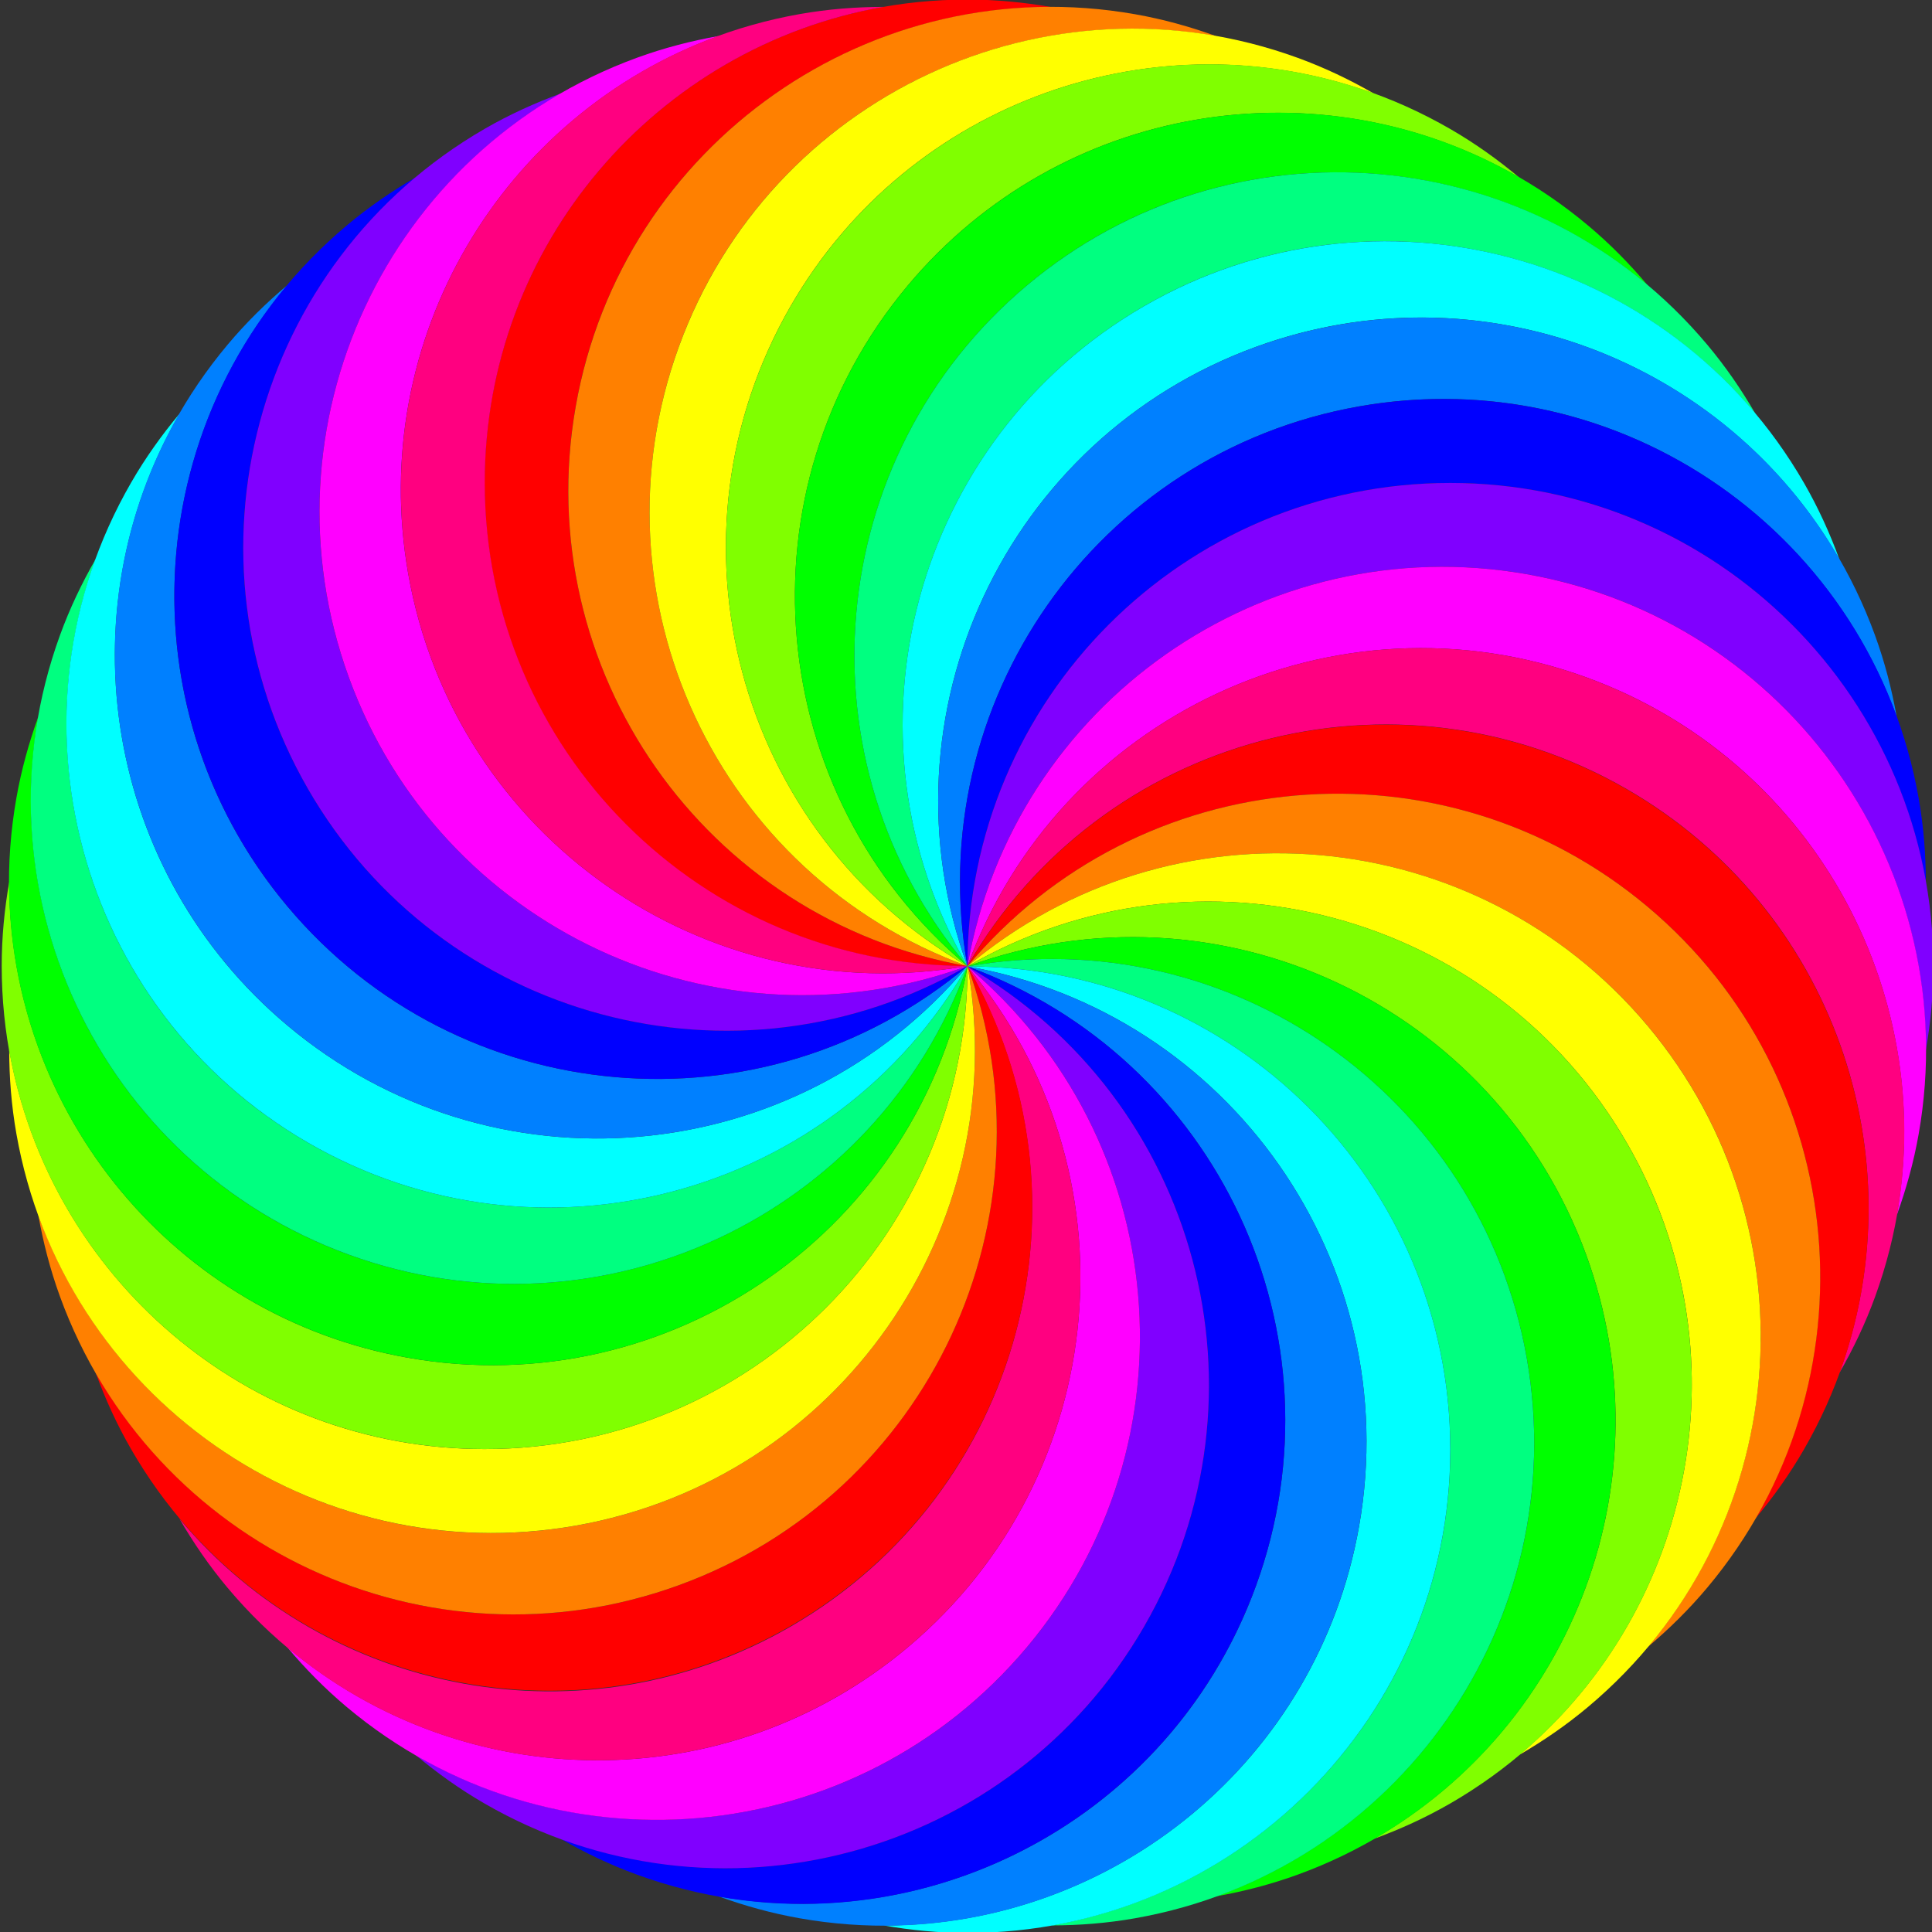 <?xml version="1.0" encoding="UTF-8" standalone="no"?>
<svg
   xmlns:dc="http://purl.org/dc/elements/1.1/"
   xmlns:cc="http://creativecommons.org/ns#"
   xmlns:rdf="http://www.w3.org/1999/02/22-rdf-syntax-ns#"
   xmlns:svg="http://www.w3.org/2000/svg"
   xmlns="http://www.w3.org/2000/svg"
   id="svg2"
   height="1500"
   width="1500"
   version="1.1">
  <rect width="100%" height="100%" fill="#333333" stroke="none"/>
  <defs
     id="defs4" />
  <g
     id="g4142"
     transform="matrix(3.015,0,0,3.017,-388.866,-367.63)">
    <path
       style="fill:#ff0000;fill-opacity:1;stroke:none"
       id="path3948"
       d="m 378.099,121.742 c -68.684,0 -124.345,55.711 -124.345,124.395 0,68.684 55.66,124.345 124.345,124.345 -67.641,-11.927 -112.792,-76.431 -100.865,-144.071 10.645,-60.371 63.158,-102.791 122.418,-102.742 -7.001,-1.223 -14.201,-1.927 -21.552,-1.927 z" />
    <path
       style="fill:#ff8000;fill-opacity:1;stroke:none"
       id="path4120"
       d="m 421.292,125.521 c -67.641,-11.927 -132.13,33.272 -144.057,100.913 -11.927,67.641 33.223,132.121 100.863,144.048 -64.542,-23.491 -97.806,-94.856 -74.315,-159.398 20.967,-57.606 80.048,-90.262 138.399,-79.923 -6.682,-2.421 -13.65,-4.364 -20.89,-5.64 z" />
    <path
       style="fill:#ffff00;fill-opacity:1;stroke:none"
       id="path4122"
       d="m 463.173,136.743 c -64.542,-23.491 -135.9,9.823 -159.391,74.365 -23.491,64.542 9.775,135.883 74.317,159.374 -59.482,-34.342 -79.849,-110.398 -45.507,-169.881 30.651,-53.09 94.506,-74.991 150.175,-54.676 -6.161,-3.544 -12.685,-6.668 -19.594,-9.182 z" />
    <path
       style="fill:#80ff00;fill-opacity:1;stroke:none"
       id="path4124"
       d="M 502.469,155.067 C 442.986,120.725 366.927,141.142 332.585,200.624 298.243,260.106 318.616,336.14 378.099,370.482 325.483,326.332 318.633,247.895 362.782,195.28 c 39.405,-46.961 106.092,-57.441 157.387,-27.768 -5.452,-4.56 -11.335,-8.769 -17.701,-12.445 z" />
    <path
       style="fill:#00ff00;fill-opacity:1;stroke:none"
       id="path4126"
       d="M 537.985,179.936 C 485.37,135.787 406.922,142.686 362.772,195.301 318.623,247.916 325.483,326.332 378.099,370.482 333.949,317.867 340.823,239.431 393.439,195.282 c 46.961,-39.405 114.454,-38.145 159.818,-0.016 -4.577,-5.438 -9.64,-10.604 -15.271,-15.33 z" />
    <path
       style="fill:#00ff80;fill-opacity:1;stroke:none"
       id="path4128"
       d="M 568.644,210.595 C 524.495,157.98 446.04,151.152 393.425,195.301 340.81,239.451 333.949,317.867 378.099,370.482 343.756,311 364.146,234.95 423.629,200.607 c 53.09,-30.651 119.34,-17.691 157.393,27.736 -3.563,-6.15 -7.652,-12.117 -12.377,-17.749 z" />
    <path
       style="fill:#00ffff;fill-opacity:1;stroke:none"
       id="path4130"
       d="m 593.514,246.112 c -34.342,-59.482 -110.419,-79.83 -169.902,-45.488 -59.482,34.342 -79.855,110.376 -45.513,169.858 -23.491,-64.542 9.795,-135.896 74.337,-159.387 57.606,-20.967 120.598,3.301 150.186,54.646 -2.441,-6.675 -5.432,-13.262 -9.107,-19.628 z" />
    <path
       style="fill:#0080ff;fill-opacity:1;stroke:none"
       id="path4132"
       d="m 611.838,285.408 c -23.491,-64.542 -94.88,-97.791 -159.422,-74.3 -64.542,23.491 -97.809,94.832 -74.317,159.374 -11.927,-67.641 33.244,-132.131 100.885,-144.058 60.371,-10.645 118.193,24.192 138.415,79.895 -1.245,-6.997 -3.046,-14.003 -5.561,-20.912 z" />
    <path
       style="fill:#0000ff;fill-opacity:1;stroke:none"
       id="path4134"
       d="m 623.06,327.289 c -11.927,-67.641 -76.457,-112.781 -144.098,-100.855 -67.641,11.927 -112.79,76.407 -100.863,144.048 0,-68.684 55.683,-124.351 124.368,-124.351 61.303,0 112.197,44.349 122.438,102.717 -0.011,-7.107 -0.568,-14.32 -1.845,-21.56 z" />
    <path
       style="fill:#8000ff;fill-opacity:1;stroke:none"
       id="path4136"
       d="m 626.838,370.482 c 0,-68.684 -55.711,-124.345 -124.395,-124.345 -68.684,0 -124.345,55.66 -124.345,124.345 11.927,-67.641 76.431,-112.792 144.071,-100.865 60.371,10.645 102.791,63.158 102.742,122.418 1.223,-7.001 1.927,-14.201 1.927,-21.552 z" />
    <path
       style="fill:#ff00ff;fill-opacity:1;stroke:none"
       id="path4138"
       d="m 623.06,413.675 c 11.927,-67.641 -33.272,-132.13 -100.913,-144.057 -67.641,-11.927 -132.121,33.223 -144.048,100.863 23.491,-64.542 94.856,-97.806 159.398,-74.315 57.606,20.967 90.262,80.048 79.923,138.399 2.421,-6.682 4.364,-13.65 5.64,-20.89 z" />
    <path
       style="fill:#ff0080;fill-opacity:1;stroke:none"
       id="path4140"
       d="m 611.838,455.556 c 23.491,-64.542 -9.823,-135.9 -74.365,-159.391 -64.542,-23.491 -135.883,9.775 -159.374,74.317 34.342,-59.482 110.398,-79.849 169.881,-45.507 53.09,30.651 74.991,94.505 54.676,150.175 3.544,-6.161 6.668,-12.685 9.182,-19.594 z" />
  </g>
  <g
     id="g4156"
     transform="matrix(-1.507,2.613,-2.611,-1.508,2288.2,321.02)">
    <path
       style="fill:#ff0000;fill-opacity:1;stroke:none"
       id="path4158"
       d="m 378.099,121.742 c -68.684,0 -124.345,55.711 -124.345,124.395 0,68.684 55.66,124.345 124.345,124.345 -67.641,-11.927 -112.792,-76.431 -100.865,-144.071 10.645,-60.371 63.158,-102.791 122.418,-102.742 -7.001,-1.223 -14.201,-1.927 -21.552,-1.927 z" />
    <path
       style="fill:#ff8000;fill-opacity:1;stroke:none"
       id="path4160"
       d="m 421.292,125.521 c -67.641,-11.927 -132.13,33.272 -144.057,100.913 -11.927,67.641 33.223,132.121 100.863,144.048 -64.542,-23.491 -97.806,-94.856 -74.315,-159.398 20.967,-57.606 80.048,-90.262 138.399,-79.923 -6.682,-2.421 -13.65,-4.364 -20.89,-5.64 z" />
    <path
       style="fill:#ffff00;fill-opacity:1;stroke:none"
       id="path4162"
       d="m 463.173,136.743 c -64.542,-23.491 -135.9,9.823 -159.391,74.365 -23.491,64.542 9.775,135.883 74.317,159.374 -59.482,-34.342 -79.849,-110.398 -45.507,-169.881 30.651,-53.09 94.506,-74.991 150.175,-54.676 -6.161,-3.544 -12.685,-6.668 -19.594,-9.182 z" />
    <path
       style="fill:#80ff00;fill-opacity:1;stroke:none"
       id="path4164"
       d="M 502.469,155.067 C 442.986,120.725 366.927,141.142 332.585,200.624 298.243,260.106 318.616,336.14 378.099,370.482 325.483,326.332 318.633,247.895 362.782,195.28 c 39.405,-46.961 106.092,-57.441 157.387,-27.768 -5.452,-4.56 -11.335,-8.769 -17.701,-12.445 z" />
    <path
       style="fill:#00ff00;fill-opacity:1;stroke:none"
       id="path4166"
       d="M 537.985,179.936 C 485.37,135.787 406.922,142.686 362.772,195.301 318.623,247.916 325.483,326.332 378.099,370.482 333.949,317.867 340.823,239.431 393.439,195.282 c 46.961,-39.405 114.454,-38.145 159.818,-0.016 -4.577,-5.438 -9.64,-10.604 -15.271,-15.33 z" />
    <path
       style="fill:#00ff80;fill-opacity:1;stroke:none"
       id="path4168"
       d="M 568.644,210.595 C 524.495,157.98 446.04,151.152 393.425,195.301 340.81,239.451 333.949,317.867 378.099,370.482 343.756,311 364.146,234.95 423.629,200.607 c 53.09,-30.651 119.34,-17.691 157.393,27.736 -3.563,-6.15 -7.652,-12.117 -12.377,-17.749 z" />
    <path
       style="fill:#00ffff;fill-opacity:1;stroke:none"
       id="path4170"
       d="m 593.514,246.112 c -34.342,-59.482 -110.419,-79.83 -169.902,-45.488 -59.482,34.342 -79.855,110.376 -45.513,169.858 -23.491,-64.542 9.795,-135.896 74.337,-159.387 57.606,-20.967 120.598,3.301 150.186,54.646 -2.441,-6.675 -5.432,-13.262 -9.107,-19.628 z" />
    <path
       style="fill:#0080ff;fill-opacity:1;stroke:none"
       id="path4172"
       d="m 611.838,285.408 c -23.491,-64.542 -94.88,-97.791 -159.422,-74.3 -64.542,23.491 -97.809,94.832 -74.317,159.374 -11.927,-67.641 33.244,-132.131 100.885,-144.058 60.371,-10.645 118.193,24.192 138.415,79.895 -1.245,-6.997 -3.046,-14.003 -5.561,-20.912 z" />
    <path
       style="fill:#0000ff;fill-opacity:1;stroke:none"
       id="path4174"
       d="m 623.06,327.289 c -11.927,-67.641 -76.457,-112.781 -144.098,-100.855 -67.641,11.927 -112.79,76.407 -100.863,144.048 0,-68.684 55.683,-124.351 124.368,-124.351 61.303,0 112.197,44.349 122.438,102.717 -0.011,-7.107 -0.568,-14.32 -1.845,-21.56 z" />
    <path
       style="fill:#8000ff;fill-opacity:1;stroke:none"
       id="path4176"
       d="m 626.838,370.482 c 0,-68.684 -55.711,-124.345 -124.395,-124.345 -68.684,0 -124.345,55.66 -124.345,124.345 11.927,-67.641 76.431,-112.792 144.071,-100.865 60.371,10.645 102.791,63.158 102.742,122.418 1.223,-7.001 1.927,-14.201 1.927,-21.552 z" />
    <path
       style="fill:#ff00ff;fill-opacity:1;stroke:none"
       id="path4178"
       d="m 623.06,413.675 c 11.927,-67.641 -33.272,-132.13 -100.913,-144.057 -67.641,-11.927 -132.121,33.223 -144.048,100.863 23.491,-64.542 94.856,-97.806 159.398,-74.315 57.606,20.967 90.262,80.048 79.923,138.399 2.421,-6.682 4.364,-13.65 5.64,-20.89 z" />
    <path
       style="fill:#ff0080;fill-opacity:1;stroke:none"
       id="path4180"
       d="m 611.838,455.556 c 23.491,-64.542 -9.823,-135.9 -74.365,-159.391 -64.542,-23.491 -135.883,9.775 -159.374,74.317 34.342,-59.482 110.398,-79.849 169.881,-45.507 53.09,30.651 74.991,94.505 54.676,150.175 3.544,-6.161 6.668,-12.685 9.182,-19.594 z" />
  </g>
  <g
     id="g4182"
     transform="matrix(-1.507,-2.613,2.611,-1.508,353.666,2296.61)">
    <path
       style="fill:#ff0000;fill-opacity:1;stroke:none"
       id="path4184"
       d="m 378.099,121.742 c -68.684,0 -124.345,55.711 -124.345,124.395 0,68.684 55.66,124.345 124.345,124.345 -67.641,-11.927 -112.792,-76.431 -100.865,-144.071 10.645,-60.371 63.158,-102.791 122.418,-102.742 -7.001,-1.223 -14.201,-1.927 -21.552,-1.927 z" />
    <path
       style="fill:#ff8000;fill-opacity:1;stroke:none"
       id="path4186"
       d="m 421.292,125.521 c -67.641,-11.927 -132.13,33.272 -144.057,100.913 -11.927,67.641 33.223,132.121 100.863,144.048 -64.542,-23.491 -97.806,-94.856 -74.315,-159.398 20.967,-57.606 80.048,-90.262 138.399,-79.923 -6.682,-2.421 -13.65,-4.364 -20.89,-5.64 z" />
    <path
       style="fill:#ffff00;fill-opacity:1;stroke:none"
       id="path4188"
       d="m 463.173,136.743 c -64.542,-23.491 -135.9,9.823 -159.391,74.365 -23.491,64.542 9.775,135.883 74.317,159.374 -59.482,-34.342 -79.849,-110.398 -45.507,-169.881 30.651,-53.09 94.506,-74.991 150.175,-54.676 -6.161,-3.544 -12.685,-6.668 -19.594,-9.182 z" />
    <path
       style="fill:#80ff00;fill-opacity:1;stroke:none"
       id="path4190"
       d="M 502.469,155.067 C 442.986,120.725 366.927,141.142 332.585,200.624 298.243,260.106 318.616,336.14 378.099,370.482 325.483,326.332 318.633,247.895 362.782,195.28 c 39.405,-46.961 106.092,-57.441 157.387,-27.768 -5.452,-4.56 -11.335,-8.769 -17.701,-12.445 z" />
    <path
       style="fill:#00ff00;fill-opacity:1;stroke:none"
       id="path4192"
       d="M 537.985,179.936 C 485.37,135.787 406.922,142.686 362.772,195.301 318.623,247.916 325.483,326.332 378.099,370.482 333.949,317.867 340.823,239.431 393.439,195.282 c 46.961,-39.405 114.454,-38.145 159.818,-0.016 -4.577,-5.438 -9.64,-10.604 -15.271,-15.33 z" />
    <path
       style="fill:#00ff80;fill-opacity:1;stroke:none"
       id="path4194"
       d="M 568.644,210.595 C 524.495,157.98 446.04,151.152 393.425,195.301 340.81,239.451 333.949,317.867 378.099,370.482 343.756,311 364.146,234.95 423.629,200.607 c 53.09,-30.651 119.34,-17.691 157.393,27.736 -3.563,-6.15 -7.652,-12.117 -12.377,-17.749 z" />
    <path
       style="fill:#00ffff;fill-opacity:1;stroke:none"
       id="path4196"
       d="m 593.514,246.112 c -34.342,-59.482 -110.419,-79.83 -169.902,-45.488 -59.482,34.342 -79.855,110.376 -45.513,169.858 -23.491,-64.542 9.795,-135.896 74.337,-159.387 57.606,-20.967 120.598,3.301 150.186,54.646 -2.441,-6.675 -5.432,-13.262 -9.107,-19.628 z" />
    <path
       style="fill:#0080ff;fill-opacity:1;stroke:none"
       id="path4198"
       d="m 611.838,285.408 c -23.491,-64.542 -94.88,-97.791 -159.422,-74.3 -64.542,23.491 -97.809,94.832 -74.317,159.374 -11.927,-67.641 33.244,-132.131 100.885,-144.058 60.371,-10.645 118.193,24.192 138.415,79.895 -1.245,-6.997 -3.046,-14.003 -5.561,-20.912 z" />
    <path
       style="fill:#0000ff;fill-opacity:1;stroke:none"
       id="path4200"
       d="m 623.06,327.289 c -11.927,-67.641 -76.457,-112.781 -144.098,-100.855 -67.641,11.927 -112.79,76.407 -100.863,144.048 0,-68.684 55.683,-124.351 124.368,-124.351 61.303,0 112.197,44.349 122.438,102.717 -0.011,-7.107 -0.568,-14.32 -1.845,-21.56 z" />
    <path
       style="fill:#8000ff;fill-opacity:1;stroke:none"
       id="path4202"
       d="m 626.838,370.482 c 0,-68.684 -55.711,-124.345 -124.395,-124.345 -68.684,0 -124.345,55.66 -124.345,124.345 11.927,-67.641 76.431,-112.792 144.071,-100.865 60.371,10.645 102.791,63.158 102.742,122.418 1.223,-7.001 1.927,-14.201 1.927,-21.552 z" />
    <path
       style="fill:#ff00ff;fill-opacity:1;stroke:none"
       id="path4204"
       d="m 623.06,413.675 c 11.927,-67.641 -33.272,-132.13 -100.913,-144.057 -67.641,-11.927 -132.121,33.223 -144.048,100.863 23.491,-64.542 94.856,-97.806 159.398,-74.315 57.606,20.967 90.262,80.048 79.923,138.399 2.421,-6.682 4.364,-13.65 5.64,-20.89 z" />
    <path
       style="fill:#ff0080;fill-opacity:1;stroke:none"
       id="path4206"
       d="m 611.838,455.556 c 23.491,-64.542 -9.823,-135.9 -74.365,-159.391 -64.542,-23.491 -135.883,9.775 -159.374,74.317 34.342,-59.482 110.398,-79.849 169.881,-45.507 53.09,30.651 74.991,94.505 54.676,150.175 3.544,-6.161 6.668,-12.685 9.182,-19.594 z" />
  </g>
</svg>
